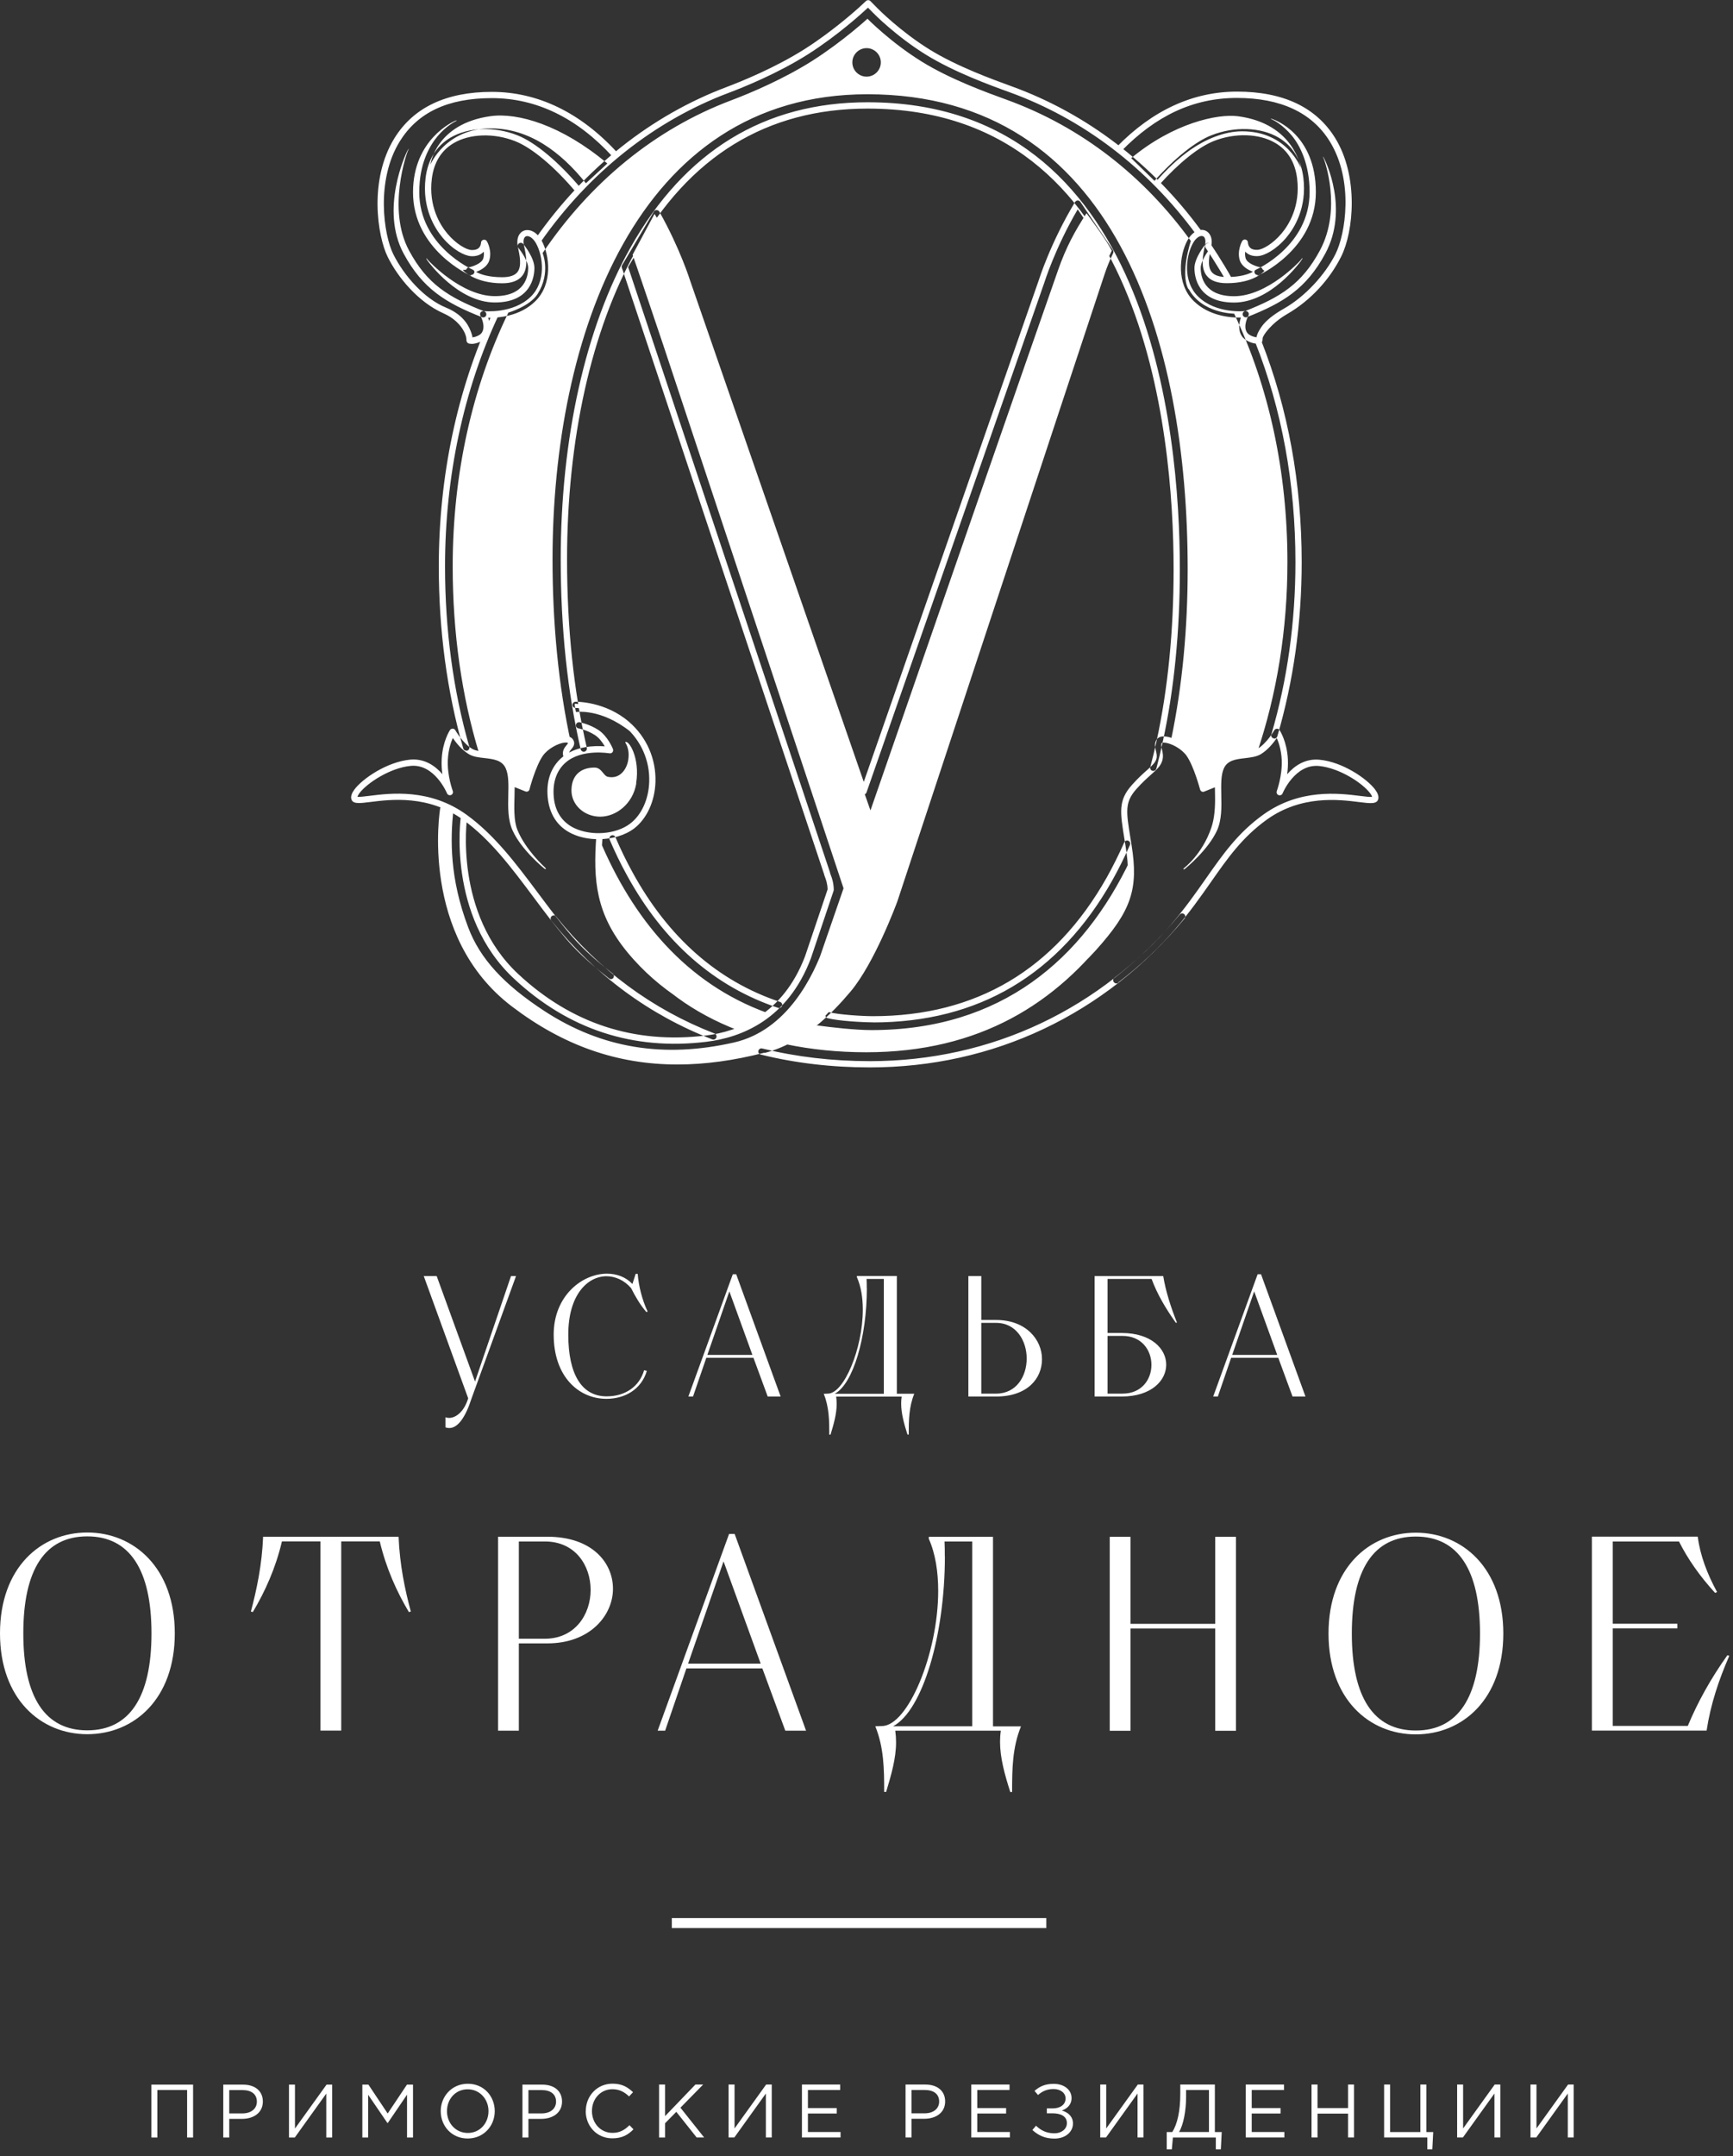<svg width="197" height="245" viewBox="0 0 197 245" fill="none" xmlns="http://www.w3.org/2000/svg">
<rect x="0" y="0" width="197" height="245" fill="#333333" stroke="none"/>
<g clip-path="url(#clip0_1_14)">
<path d="M54 156.99L58.09 145H58.66L53.61 158.89C52.94 160.98 52.08 162.27 51.07 162.27C50.93 162.27 50.78 162.25 50.64 162.19V161.04C50.76 161.1 50.91 161.12 51.05 161.12C51.83 161.12 52.77 160.4 53.22 158.89L48.17 145H49.64L54 156.99ZM68.96 145.02C66.79 145.02 64.6 147.13 64.6 151.65C64.6 156.17 66.13 158.67 68.96 158.67C71.07 158.67 72.68 157.56 73.22 155.7L73.53 155.78C72.9 157.89 71.03 158.95 68.93 158.95C65.82 158.95 62.94 156.47 62.94 151.65C62.94 147.25 66.17 144.73 69 144.73C70.1 144.73 71.13 145.1 71.89 145.9L72.26 144.75H72.49C72.59 146.08 73 147.74 73.62 149.03L73.48 149.09C72.78 148.29 72.21 147.31 71.74 146.37C70.96 145.47 69.94 145.02 68.92 145.02H68.96ZM85.65 154.29H80.29L78.78 158.69H78.25L83.3 144.8H83.69L88.74 158.69H87.27L85.65 154.29ZM80.41 153.96H85.53L82.91 146.74L80.41 153.96ZM103.16 163.02C102.77 161.79 102.44 160.61 102.44 159.48C102.44 159.23 102.46 158.95 102.5 158.7H95.05C95.09 158.97 95.11 159.25 95.11 159.52C95.11 160.65 94.78 161.81 94.41 163.02H94.27C94.27 161.4 94.25 159.89 93.64 158.38L94.11 158.36C95.93 158.36 98.08 153.25 98.08 148.81C98.08 147.48 97.88 146.19 97.41 145.13V144.99H101.95V158.37H103.93C103.32 159.88 103.3 161.38 103.3 163.01H103.16V163.02ZM98.54 146.39C98.54 151.94 96.98 157.27 94.88 158.38H100.47V145.33H98.51C98.53 145.68 98.53 146.03 98.53 146.39H98.54ZM110.08 145H111.55V149.99H113.23C116.65 149.99 118.45 152.24 118.45 154.45C118.45 156.66 116.77 158.69 113.23 158.69H110.08V145ZM111.55 150.32V158.36H113.23C115.56 158.36 116.71 156.37 116.71 154.37C116.71 152.37 115.54 150.32 113.23 150.32H111.55ZM133.67 150.32C132.52 148.7 131.54 147.05 130.91 145.33H125.9V151.47H127.52C130.88 151.47 132.57 153.27 132.57 155.07C132.57 156.87 130.89 158.69 127.5 158.69H124.43V145H132.23C132.52 146.76 133.09 148.52 133.79 150.28L133.65 150.32H133.67ZM125.9 151.81V158.36H127.6C129.79 158.36 130.89 156.74 130.89 155.09C130.89 153.44 129.79 151.8 127.6 151.8H125.9V151.81ZM145.31 154.29H139.95L138.44 158.69H137.91L142.96 144.8H143.35L148.4 158.69H146.93L145.31 154.29ZM140.07 153.96H145.19L142.57 146.74L140.07 153.96ZM9.92 197.06C4.63 197.06 0 193.06 0 185.6C0 178.14 4.63 174.14 9.92 174.14C15.21 174.14 19.87 178.14 19.87 185.6C19.87 193.06 15.24 197.06 9.92 197.06ZM9.92 174.58C5.1 174.58 2.65 178.36 2.65 185.6C2.65 192.84 5.11 196.62 9.92 196.62C14.73 196.62 17.22 192.84 17.22 185.6C17.22 178.36 14.73 174.58 9.92 174.58ZM46.48 183.18C45.09 180.85 43.9 178.21 43.17 175.15H38.79V196.65H36.43V175.15H32.05C31.33 178.2 30.13 180.85 28.74 183.18L28.52 183.12C29.18 180.63 29.78 177.83 29.91 174.62H45.31C45.44 177.83 46.03 180.63 46.7 183.12L46.48 183.18ZM56.62 174.62H62.22C67.29 174.62 69.68 177.55 69.68 180.54C69.68 183.53 67.1 186.74 62.22 186.74H58.98V196.66H56.62V174.62ZM58.98 175.16V186.21H61.94C65.37 186.21 67.14 183.44 67.14 180.67C67.14 177.9 65.41 175.16 61.94 175.16H58.98ZM86.66 189.58H78.03L75.61 196.66H74.76L82.88 174.3H83.51L91.63 196.66H89.27L86.66 189.58ZM78.22 189.04H86.47L82.25 177.42L78.22 189.04ZM114.84 203.62C114.21 201.64 113.68 199.75 113.68 197.92C113.68 197.51 113.71 197.07 113.77 196.66H101.77C101.83 197.1 101.86 197.54 101.86 197.98C101.86 199.81 101.32 201.66 100.73 203.62H100.51C100.51 201.01 100.48 198.58 99.5 196.16L100.26 196.13C103.19 196.13 106.65 187.91 106.65 180.77C106.65 178.63 106.34 176.55 105.58 174.85V174.63H112.88V196.17H116.06C115.08 198.59 115.05 201.02 115.05 203.63H114.83L114.84 203.62ZM107.41 176.86C107.41 185.8 104.89 194.37 101.52 196.16H110.52V175.16H107.37C107.4 175.73 107.4 176.29 107.4 176.86H107.41ZM138.14 185.05H128.51V196.67H126.15V174.63H128.51V184.52H138.14V174.63H140.5V196.67H138.14V185.05ZM160.94 197.08C155.65 197.08 151.02 193.08 151.02 185.62C151.02 178.16 155.65 174.16 160.94 174.16C166.23 174.16 170.89 178.16 170.89 185.62C170.89 193.08 166.26 197.08 160.94 197.08ZM160.94 174.6C156.12 174.6 153.67 178.38 153.67 185.62C153.67 192.86 156.13 196.64 160.94 196.64C165.75 196.64 168.24 192.86 168.24 185.62C168.24 178.38 165.75 174.6 160.94 174.6ZM194.98 181.02C193.22 179.1 191.86 177.15 190.86 175.16H183.33V184.51H190.67V185.04H183.33V196.12H191.86C192.99 193.41 194.47 190.74 196.36 188.09L196.58 188.15C195.38 190.89 194.44 193.72 194 196.65H180.96V174.61H192.99C193.27 176.75 194.06 178.83 195.19 180.91L194.97 181L194.98 181.02ZM98.88 121.29C94.56 121.29 90.38 120.8 86.47 119.83C86.28 119.78 86.16 119.59 86.21 119.4C86.26 119.21 86.45 119.09 86.64 119.14C90.5 120.09 94.61 120.58 98.88 120.58C112.69 120.58 125.2 114.66 134.11 103.92C134.24 103.77 134.46 103.75 134.61 103.87C134.76 104 134.78 104.22 134.66 104.37C125.61 115.28 112.9 121.29 98.88 121.29ZM81.11 118.13C81.11 118.13 81.02 118.13 80.98 118.11C73.79 115.33 67.63 110.78 62.67 104.6C62.55 104.45 62.57 104.22 62.72 104.1C62.87 103.98 63.1 104 63.22 104.15C68.1 110.23 74.16 114.7 81.23 117.44C81.41 117.51 81.5 117.72 81.43 117.9C81.38 118.04 81.24 118.13 81.1 118.13H81.11ZM99.23 116.17C98.03 116.17 95.28 116.01 94.09 115.7C93.9 115.65 93.79 115.46 93.84 115.27C93.89 115.08 94.08 114.96 94.27 115.02C95.39 115.31 98.1 115.47 99.23 115.47C110.97 115.47 119.91 110.17 125.81 99.71C126.51 98.46 127.18 97.12 127.8 95.72C127.88 95.54 128.09 95.46 128.27 95.54C128.45 95.62 128.53 95.83 128.45 96.01C127.82 97.43 127.14 98.79 126.43 100.06C120.39 110.75 111.24 116.18 99.23 116.18V116.17ZM88.55 114.54C88.55 114.54 88.47 114.54 88.44 114.52C81.2 112.11 75.42 107.04 71.26 99.44C70.56 98.17 69.9 96.81 69.3 95.41C69.22 95.23 69.3 95.02 69.49 94.94C69.67 94.86 69.88 94.94 69.96 95.13C70.55 96.51 71.2 97.85 71.89 99.1C75.96 106.54 81.61 111.5 88.67 113.85C88.86 113.91 88.96 114.11 88.9 114.3C88.85 114.45 88.71 114.54 88.56 114.54H88.55ZM131.1 87.6C131.1 87.6 131.04 87.6 131.01 87.59C130.82 87.54 130.71 87.35 130.76 87.16C131.02 86.19 131.26 85.19 131.48 84.18C132.76 78.28 133.41 71.73 133.41 64.7C133.41 48.96 130.02 12.34 98.62 12.34C87.17 12.34 78.31 17.78 72.28 28.51C67.23 37.49 64.46 49.94 64.46 63.58C64.46 71.36 65.22 78.56 66.71 84.98C66.75 85.17 66.64 85.36 66.44 85.41C66.25 85.45 66.06 85.34 66.01 85.14C64.51 78.66 63.74 71.4 63.74 63.57C63.74 49.81 66.55 37.23 71.66 28.15C77.83 17.18 86.9 11.62 98.62 11.62C130.66 11.62 134.12 48.73 134.12 64.69C134.12 71.77 133.47 78.37 132.17 84.32C131.95 85.34 131.71 86.35 131.45 87.33C131.41 87.49 131.26 87.6 131.11 87.6H131.1ZM53 85.3C52.84 85.3 52.7 85.2 52.66 85.04C50.81 78.59 49.88 71.63 49.88 64.36C49.88 54.18 51.96 44.31 55.89 35.81C55.93 35.72 56.28 35.35 56.46 35.44C56.64 35.52 56.74 35.67 56.66 35.85C52.69 44.32 50.59 54.18 50.59 64.37C50.59 71.57 51.52 78.47 53.35 84.86C53.4 85.05 53.29 85.25 53.11 85.3C53.08 85.3 53.04 85.31 53.01 85.31L53 85.3ZM144.86 83.91C144.86 83.91 144.79 83.91 144.76 83.9C144.57 83.84 144.46 83.65 144.52 83.46C146.34 77.26 147.26 70.67 147.26 63.88C147.26 54.94 145.72 46.52 142.68 38.87L142.61 38.7C142.54 38.52 142.75 38.6 142.93 38.53C143.11 38.46 143.2 38.26 143.27 38.44C143.31 38.54 143.35 38.63 143.38 38.73C146.42 46.44 147.97 54.9 147.97 63.89C147.97 70.75 147.04 77.4 145.2 83.67C145.15 83.83 145.01 83.93 144.86 83.93V83.91ZM139.71 32.14C139.59 32.14 139.46 32.07 139.4 31.96C139.16 31.52 138.91 31.09 138.65 30.67C138.14 29.82 137.6 28.98 137.06 28.17C136.95 28.01 136.99 27.79 137.16 27.68C137.32 27.57 137.54 27.61 137.65 27.78C138.21 28.6 138.75 29.46 139.27 30.32C139.53 30.75 139.78 31.19 140.03 31.63C140.13 31.8 140.07 32.02 139.89 32.11C139.83 32.14 139.77 32.16 139.72 32.16L139.71 32.14ZM61.16 27.68C61.09 27.68 61.02 27.66 60.96 27.62C60.8 27.51 60.76 27.29 60.87 27.12C66.51 19.07 74.03 13.11 82.62 9.88C84.15 9.3 88.08 7.73 91.51 5.55C94.79 3.46 97.52 0.96 97.55 0.94L98.45 0.11C98.59 -0.02 98.81 -0.01 98.94 0.12L99.8 0.99C99.8 0.99 102.32 3.55 105.66 5.62C108.81 7.57 112.84 9.02 115 9.81C123.5 12.89 130.94 18.55 136.54 26.2C136.66 26.36 136.62 26.58 136.46 26.7C136.3 26.82 136.08 26.78 135.96 26.62C130.45 19.09 123.12 13.51 114.76 10.48C112.57 9.69 108.5 8.21 105.28 6.23C101.9 4.15 99.3 1.52 99.28 1.49L98.67 0.87L98.02 1.46C98.02 1.46 95.23 4.02 91.88 6.15C88.4 8.36 84.41 9.96 82.86 10.54C74.4 13.72 66.99 19.59 61.44 27.52C61.37 27.62 61.26 27.67 61.15 27.67L61.16 27.68ZM105.65 118.57C105.76 118.55 116.64 116.78 124.57 107.98C128.6 103.5 129.44 101.04 128.63 96.02L128.51 95.27C128.01 92.2 127.84 91.17 129.18 89.66C129.85 88.91 130.41 88.41 130.86 88.01C131.46 87.47 131.9 87.09 132.1 86.5C132.28 85.97 132.17 85.5 132.08 85.13C132 84.79 131.96 84.59 132.06 84.43C132.08 84.41 132.18 84.37 132.4 84.39C133.15 84.46 134.33 85.08 134.9 85.9C135.73 87.11 136.41 89.68 136.42 89.71C136.45 89.81 136.51 89.89 136.6 89.94C136.69 89.99 136.8 89.99 136.89 89.95L138.36 89.36C138.54 89.29 138.63 89.08 138.56 88.9C138.49 88.72 138.28 88.63 138.1 88.7L137 89.14C136.77 88.34 136.2 86.52 135.49 85.5C134.74 84.42 133.21 83.68 132.29 83.68H132.28C131.81 83.68 131.59 83.88 131.48 84.04C131.2 84.47 131.3 84.91 131.4 85.3C131.48 85.63 131.55 85.94 131.44 86.28C131.3 86.69 130.97 86.99 130.41 87.49C129.95 87.9 129.37 88.41 128.67 89.2C127.1 90.96 127.32 92.26 127.83 95.4L127.95 96.15C128.73 100.96 127.96 103.19 124.07 107.52C116.32 116.13 105.68 117.87 105.57 117.89C105.38 117.92 105.24 118.1 105.27 118.3C105.3 118.48 105.45 118.6 105.62 118.6C105.64 118.6 105.66 118.6 105.67 118.6L105.65 118.57ZM127.1 111.66C132.63 107.4 135.3 103.58 137.66 100.22C139.57 97.49 141.22 95.14 144 93.14C147.93 90.32 152.2 90.85 154.49 91.14C155.78 91.3 156.55 91.4 156.68 90.77C156.74 90.47 156.62 90.13 156.32 89.72C155.41 88.5 152.64 86.58 150 86.33C148.34 86.17 147.12 87.05 146.32 87.98C146.39 87.46 146.43 86.88 146.4 86.28C146.3 84.25 145.49 83.02 145.46 82.97C145.39 82.87 145.29 82.79 145.15 82.81C145.03 82.81 144.91 82.88 144.85 82.99C144.85 83 144 84.48 142.92 85.11C142.56 85.32 142.01 85.39 141.44 85.45C140.37 85.57 139.05 85.73 138.47 87.03C138.07 87.94 138.09 89.11 138.12 90.35C138.15 91.66 138.07 92.98 137.69 94.08C136.65 97.1 134.62 98.62 134.6 98.64C134.45 98.76 134.56 98.85 134.71 98.72C134.82 98.63 137.33 96.58 138.34 94.38C138.89 93.17 138.86 91.73 138.83 90.34C138.81 89.18 138.78 88.08 139.12 87.32C139.54 86.38 140.5 86.27 141.53 86.15C142.18 86.07 142.8 86 143.29 85.72C144.09 85.25 144.76 84.42 145.14 83.87C145.36 84.37 145.64 85.21 145.7 86.31C145.79 88.17 145.14 89.87 145.14 89.89C145.07 90.07 145.16 90.28 145.34 90.35C145.52 90.42 145.73 90.33 145.8 90.15C145.81 90.12 147.2 86.78 149.94 87.04C152.29 87.27 154.91 89 155.76 90.15C155.91 90.35 155.96 90.48 155.98 90.55C155.73 90.58 155.13 90.51 154.59 90.44C152.2 90.14 147.75 89.59 143.6 92.57C140.72 94.64 139.04 97.04 137.09 99.82C134.76 103.14 132.13 106.91 126.68 111.11C126.52 111.23 126.5 111.45 126.62 111.61C126.69 111.7 126.8 111.75 126.9 111.75C126.98 111.75 127.05 111.73 127.12 111.68L127.1 111.66ZM60.01 89.93C60.1 89.88 60.17 89.8 60.19 89.7C60.19 89.67 60.87 87.1 61.7 85.89C62.26 85.08 63.45 84.45 64.2 84.38C64.43 84.36 64.53 84.4 64.54 84.41C64.56 84.44 64.56 84.45 64.56 84.45C64.56 84.49 64.46 84.61 64.4 84.68C64.19 84.93 63.84 85.35 64.05 85.99C64.11 86.18 64.31 86.28 64.5 86.22C64.69 86.16 64.79 85.96 64.73 85.77C64.64 85.51 64.73 85.38 64.94 85.14C65.14 84.91 65.46 84.52 65.13 84.02C65.02 83.86 64.8 83.67 64.33 83.66H64.32C63.4 83.66 61.86 84.4 61.12 85.48C60.41 86.5 59.84 88.33 59.61 89.12L58.51 88.68C58.33 88.61 58.12 88.7 58.05 88.88C57.98 89.06 58.07 89.27 58.25 89.34L59.72 89.93C59.72 89.93 59.81 89.96 59.85 89.96C59.91 89.96 59.96 89.95 60.01 89.92V89.93ZM84.85 117.03C84.93 116.85 84.85 116.64 84.67 116.56C80.58 114.77 76.27 112.68 72.55 108.55C68.73 104.3 68.15 100.83 68.44 95.9C68.45 95.69 68.46 95.49 68.48 95.3C68.49 95.1 68.35 94.93 68.15 94.92C67.96 94.9 67.78 95.05 67.77 95.25C67.76 95.44 67.74 95.64 67.73 95.86C67.44 100.86 68.05 104.61 72.02 109.02C75.83 113.26 80.22 115.39 84.39 117.2C84.44 117.22 84.48 117.23 84.53 117.23C84.67 117.23 84.8 117.15 84.86 117.02L84.85 117.03ZM69.71 111.13C69.83 110.98 69.8 110.75 69.65 110.63C68.34 109.61 66.42 108.04 64.91 106.27C63.59 104.73 62.37 103.09 61.18 101.5C58.63 98.09 56.21 94.87 53.01 92.56C48.86 89.58 44.41 90.13 42.02 90.43C41.48 90.5 40.87 90.57 40.63 90.54C40.65 90.46 40.71 90.34 40.85 90.14C41.7 89 44.32 87.26 46.67 87.03C49.4 86.76 50.8 90.11 50.81 90.14C50.88 90.32 51.09 90.41 51.27 90.34C51.45 90.27 51.54 90.06 51.47 89.88C51.47 89.86 50.81 88.16 50.91 86.3C50.97 85.2 51.25 84.36 51.47 83.86C51.85 84.41 52.51 85.24 53.32 85.71C53.81 86 54.43 86.07 55.08 86.14C56.1 86.26 57.07 86.37 57.49 87.31C57.83 88.07 57.81 89.17 57.78 90.33C57.75 91.72 57.72 93.16 58.27 94.37C59.27 96.58 61.79 98.63 61.9 98.71C62.05 98.83 62.11 98.71 61.96 98.58C61.94 98.56 59.75 96.59 58.82 94.31C58.38 93.23 58.46 91.66 58.49 90.34C58.52 89.1 58.54 87.93 58.14 87.02C57.56 85.71 56.23 85.56 55.17 85.44C54.6 85.37 54.05 85.31 53.69 85.1C52.61 84.47 51.77 82.99 51.76 82.98C51.7 82.87 51.59 82.8 51.46 82.8C51.32 82.8 51.22 82.86 51.15 82.96C51.12 83.01 50.31 84.24 50.21 86.27C50.18 86.87 50.21 87.45 50.29 87.97C49.49 87.04 48.27 86.16 46.61 86.32C43.97 86.58 41.2 88.49 40.29 89.71C39.99 90.12 39.87 90.46 39.93 90.76C40.06 91.39 40.83 91.29 42.12 91.13C44.42 90.84 48.69 90.31 52.61 93.13C55.73 95.37 58.11 98.55 60.63 101.92C61.82 103.52 63.06 105.17 64.39 106.72C65.94 108.54 67.9 110.14 69.23 111.18C69.29 111.23 69.37 111.26 69.45 111.26C69.56 111.26 69.66 111.21 69.73 111.12L69.71 111.13ZM72.05 94.17C73.52 93.05 74.44 91.07 74.51 88.85C74.59 86.23 73.5 83.75 71.51 82.03C68.83 79.71 65.56 79.74 65.43 79.74C65.23 79.74 65.08 79.9 65.08 80.1C65.08 80.29 65.24 80.45 65.44 80.45C65.44 80.45 68.57 80.43 71.05 82.57C72.87 84.15 73.88 86.43 73.8 88.83C73.74 90.83 72.92 92.62 71.62 93.6C70.04 94.8 67.27 95.03 65.31 94.11C64.28 93.63 63.13 92.6 62.95 90.58C62.79 88.83 63.32 87.5 64.3 86.65C66.13 85.05 69.25 85.6 69.28 85.6C69.41 85.62 69.54 85.58 69.62 85.48C69.7 85.38 69.72 85.24 69.68 85.12C69.66 85.06 69.08 83.63 68.01 82.94C66.97 82.27 65.92 82.08 65.88 82.07C65.69 82.04 65.5 82.17 65.47 82.36C65.44 82.55 65.57 82.74 65.76 82.77C65.76 82.77 66.72 82.94 67.63 83.53C68.13 83.85 68.51 84.4 68.75 84.81C67.64 84.72 65.4 84.75 63.85 86.1C62.7 87.1 62.07 88.62 62.26 90.6C62.44 92.46 63.33 93.95 65.03 94.74C65.92 95.16 66.97 95.36 68.02 95.36C69.52 95.36 71.02 94.94 72.07 94.15L72.05 94.17ZM53.58 39.07C53.42 39.07 53.29 39.05 53.2 38.99C53.07 38.9 53.02 38.84 53.01 38.46C53.01 38.13 52.5 36.53 50.42 35.61C47.54 34.33 45.24 31.54 44.08 29.21C42.9 26.84 41.91 20.44 44.84 15.7C47 12.21 50.72 10.44 55.91 10.44C61.1 10.44 65.97 12.76 70.17 17.34C70.3 17.49 70.29 17.71 70.15 17.84C70.01 17.97 69.78 17.96 69.65 17.82C65.59 13.39 60.97 11.15 55.91 11.15C50.85 11.15 47.46 12.81 45.44 16.07C42.69 20.52 43.62 26.71 44.71 28.89C45.95 31.37 48.25 33.95 50.69 34.95C52.92 35.86 53.4 37.35 53.57 37.8C53.65 38.01 53.69 38.19 53.71 38.34C54.03 38.3 54.58 38.11 54.78 37.79C55.26 37.04 54.62 35.89 54.62 35.88C54.55 35.76 54.56 35.62 54.63 35.51C54.7 35.4 54.84 35.34 54.97 35.35C55 35.35 58.3 35.71 60.35 33.7C62.09 31.98 61.75 29.14 60.95 27.68C60.58 27 60.09 26.75 59.8 26.85C59.54 26.95 59.44 27.35 59.56 27.87C59.79 28.94 60.11 30.42 59.36 31.35C58.91 31.91 58.15 32.19 57.09 32.19C54.01 32.19 52.68 30.77 52.64 30.72C52.57 30.62 52.97 30.72 53.02 30.6C53.06 30.49 53.16 30.4 53.28 30.38C53.68 30.3 54.75 29.97 54.94 29.36C55.02 29.1 55.02 28.84 54.99 28.6C54.97 28.63 54.94 28.65 54.91 28.68C54.58 28.99 54.13 29.14 53.55 29.11C52.81 29.07 51.49 28.4 50.31 27C49.41 25.93 47.96 23.62 48.38 20.21C48.63 18.17 49.6 16.6 51.19 15.65C53.21 14.45 56.21 14.34 58.83 15.38C60.84 16.17 63.52 18.41 66 21.36C66.13 21.51 66.11 21.73 65.96 21.86C65.81 21.99 65.59 21.97 65.46 21.82C63.05 18.96 60.48 16.8 58.58 16.05C56.16 15.09 53.4 15.18 51.56 16.27C50.15 17.11 49.32 18.47 49.09 20.3C48.7 23.44 50.03 25.56 50.86 26.55C51.84 27.72 53 28.38 53.59 28.41C53.96 28.43 54.24 28.35 54.42 28.18C54.67 27.95 54.68 27.59 54.68 27.59C54.68 27.43 54.79 27.29 54.95 27.25C55.11 27.21 55.27 27.28 55.35 27.42C55.38 27.46 55.96 28.5 55.62 29.59C55.41 30.29 54.68 30.69 54.12 30.9C54.61 31.17 55.53 31.5 57.09 31.5C57.93 31.5 58.5 31.31 58.81 30.93C59.35 30.26 59.07 28.98 58.87 28.05C58.64 26.97 59.1 26.38 59.56 26.21C60.14 26 60.99 26.27 61.58 27.36C62.49 29.02 62.86 32.26 60.85 34.23C59.1 35.96 56.61 36.13 55.49 36.11C55.68 36.65 55.83 37.49 55.39 38.2C55.04 38.75 54.16 39.08 53.59 39.08L53.58 39.07ZM55.26 35.84C55.33 35.66 55.24 35.45 55.06 35.38C50.99 33.79 48.55 32.28 46.5 28.47C43.95 23.74 46.29 17.31 46.32 17.25C46.4 17.07 46.44 16.96 46.48 16.92C46.52 16.86 46.39 16.96 46.27 17.21C46.14 17.47 43.17 23.77 45.88 28.81C48.03 32.8 50.67 34.43 54.81 36.05C54.85 36.07 54.9 36.07 54.94 36.07C55.08 36.07 55.22 35.98 55.27 35.84H55.26ZM53.9 31.03C53.98 30.85 53.9 30.71 53.71 30.63C53.65 30.6 47.66 27.93 47.66 21.83C47.66 18.64 48.79 16.63 49.73 15.49C50.76 14.26 51.8 13.78 51.81 13.77C51.99 13.69 51.92 13.65 51.74 13.73C51.55 13.81 46.97 15.81 46.95 21.82C46.93 28.4 53.43 31.29 53.49 31.32C53.54 31.34 53.53 31.24 53.57 31.24C53.71 31.24 53.84 31.16 53.9 31.02V31.03ZM60.75 30.45C60.75 29.31 59.61 27.88 59.48 27.72C59.36 27.57 59.13 27.55 58.98 27.67C58.83 27.79 58.81 28.02 58.93 28.17C59.24 28.55 60.04 29.69 60.04 30.44C60.04 31.41 59.67 33.65 56.25 33.65C52.44 33.65 48.72 29.63 48.69 29.59C48.57 29.44 48.49 29.34 48.46 29.34C48.46 29.34 48.46 29.42 48.6 29.62C48.74 29.82 52.09 34.37 56.25 34.37C60.41 34.37 60.75 31.37 60.75 30.45ZM142.96 39.06C142.39 39.06 141.51 38.73 141.16 38.18C140.71 37.48 140.87 36.64 141.06 36.09C139.92 36.11 137.46 35.93 135.7 34.21C133.69 32.23 134.07 29 134.97 27.34C135.57 26.25 136.41 25.97 136.99 26.19C137.45 26.36 137.91 26.95 137.68 28.03C137.48 28.96 137.2 30.24 137.74 30.91C138.05 31.29 138.62 31.48 139.46 31.48C141.02 31.48 141.94 31.15 142.43 30.88C141.87 30.67 141.15 30.27 140.93 29.57C140.6 28.48 141.18 27.44 141.2 27.4C141.28 27.26 141.44 27.19 141.6 27.23C141.76 27.27 141.86 27.41 141.86 27.57C141.86 27.57 141.86 27.92 142.12 28.16C142.3 28.33 142.58 28.41 142.95 28.39C143.54 28.36 144.7 27.7 145.68 26.53C146.51 25.55 147.84 23.42 147.45 20.28C147.22 18.44 146.39 17.09 144.98 16.25C143.14 15.16 140.39 15.07 137.97 16.03C136.26 16.71 134.01 18.51 131.8 20.98C131.67 21.13 131.44 21.14 131.3 21.01C131.15 20.88 131.14 20.65 131.27 20.51C133.55 17.96 135.9 16.08 137.71 15.37C140.33 14.34 143.33 14.44 145.35 15.64C146.94 16.58 147.91 18.16 148.16 20.2C148.58 23.61 147.13 25.92 146.23 26.99C145.05 28.39 143.73 29.06 142.99 29.1C142.41 29.13 141.96 28.98 141.63 28.67C141.6 28.64 141.58 28.62 141.55 28.59C141.52 28.83 141.52 29.09 141.6 29.35C141.79 29.96 142.86 30.29 143.26 30.37C143.38 30.39 143.48 30.48 143.52 30.59C143.56 30.7 143.77 30.71 143.7 30.81C143.66 30.86 142.53 32.18 139.45 32.18C138.39 32.18 137.62 31.9 137.18 31.34C136.43 30.41 136.75 28.93 136.98 27.86C137.09 27.34 137 26.94 136.74 26.84C136.45 26.73 135.96 26.98 135.59 27.67C134.79 29.14 134.45 31.98 136.19 33.69C138.24 35.71 141.53 35.35 141.56 35.34C141.69 35.33 141.82 35.39 141.9 35.5C141.98 35.61 141.98 35.76 141.91 35.87C141.91 35.88 141.26 37.03 141.75 37.78C141.96 38.1 142.51 38.29 142.83 38.33C142.91 37.82 143.37 37.18 143.48 37.03C143.91 36.45 144.72 35.76 145.95 35.07C148.33 33.72 150.61 31.26 151.81 28.87C152.95 26.61 153.92 20.54 151.17 16.08C149.15 12.8 145.59 11.13 140.61 11.13C135.63 11.13 131.39 13.16 127.47 17.17C127.33 17.31 127.11 17.31 126.97 17.17C126.83 17.03 126.83 16.81 126.97 16.67C131.03 12.52 135.62 10.41 140.62 10.41C145.87 10.41 149.62 12.19 151.78 15.69C154.46 20.03 153.89 26.31 152.45 29.17C151.17 31.72 149.04 34.11 146.31 35.69C144.48 36.75 143.56 38.13 143.53 38.43C143.51 38.75 143.53 38.84 143.33 38.94C143.24 38.99 143.1 39.02 142.95 39.02L142.96 39.06ZM141.73 36.04C145.87 34.42 148.51 32.79 150.66 28.8C153.37 23.76 150.66 18.29 150.55 18.06C150.47 17.88 150.4 17.8 150.4 17.8C150.37 17.81 150.44 17.91 150.51 18.11C150.53 18.17 152.59 23.72 150.04 28.46C147.99 32.27 145.55 33.78 141.48 35.37C141.3 35.44 141.21 35.65 141.28 35.83C141.34 35.97 141.47 36.06 141.61 36.06C141.65 36.06 141.7 36.06 141.74 36.04H141.73ZM142.97 31.33C143.04 31.3 149.58 28.4 149.58 21.83C149.58 15.26 144.93 13.65 144.75 13.57C144.57 13.49 144.46 13.47 144.46 13.47C144.45 13.5 144.59 13.58 144.77 13.66C144.78 13.66 145.81 14.17 146.84 15.4C147.78 16.53 148.87 18.65 148.87 21.83C148.87 27.93 142.86 30.61 142.8 30.63C142.62 30.71 142.55 30.84 142.63 31.03C142.69 31.17 142.82 31.25 142.96 31.25C143.01 31.25 142.93 31.36 142.98 31.34L142.97 31.33ZM147.88 29.64C148 29.49 148.09 29.35 148.06 29.34C148.02 29.32 147.93 29.45 147.81 29.61C147.78 29.65 144.09 33.66 140.28 33.66C136.86 33.66 136.49 31.41 136.49 30.45C136.49 29.7 137.29 28.55 137.6 28.18C137.72 28.03 137.7 27.8 137.55 27.68C137.4 27.56 137.17 27.58 137.05 27.73C136.92 27.89 135.78 29.32 135.78 30.46C135.78 31.38 136.1 34.38 140.28 34.38C144.46 34.38 147.74 29.84 147.89 29.65L147.88 29.64ZM86.91 119.65C91.38 118.5 94.63 115.11 96.69 112.67C99.42 109.42 101.9 102.72 102.01 102.42C102.21 101.82 121.78 42.53 125.57 31.14C125.82 30.38 126.15 29.58 126.54 28.76C126.59 28.65 126.58 28.51 126.51 28.41L122.81 22.94C122.74 22.84 122.63 22.78 122.51 22.78C122.39 22.78 122.28 22.85 122.21 22.95C119.41 27.58 118.09 31.82 118.08 31.85L98.19 88.85L78.44 31.86C78.44 31.86 77.31 28.23 74.95 24.05C74.89 23.94 74.77 23.87 74.64 23.87C74.51 23.87 74.39 23.93 74.33 24.04L70.72 30.13C70.66 30.22 70.66 30.34 70.69 30.44C70.78 30.67 70.86 30.9 70.93 31.13C74.11 40.7 87.89 81.98 93.67 99.31C93.69 99.43 93.74 99.54 93.79 99.68C93.9 99.99 94.06 100.4 94.08 101.06L91.52 108.65C89.01 115.27 83.99 117.21 80.22 117.67C72.12 118.65 64.95 116.31 58.92 110.69C51.54 103.82 53.09 92.99 53.1 92.88C53.13 92.69 53 92.5 52.8 92.47C52.61 92.44 52.42 92.57 52.39 92.77C52.37 92.88 50.77 104.08 58.43 111.21C64.62 116.98 71.98 119.39 80.3 118.38C84.27 117.9 89.55 115.86 92.18 108.89L94.76 101.22C94.76 101.22 94.78 101.14 94.78 101.1C94.76 100.29 94.57 99.77 94.44 99.43C94.4 99.32 94.36 99.23 94.35 99.15C94.35 99.13 94.35 99.12 94.34 99.1C88.56 81.78 74.77 40.47 71.59 30.9C71.53 30.72 71.46 30.53 71.4 30.35L74.6 24.94C76.71 28.81 77.72 32.04 77.73 32.08L97.82 90.05C97.87 90.19 98 90.29 98.16 90.29C98.31 90.29 98.45 90.19 98.5 90.05L118.73 32.07C118.73 32.07 119.95 28.16 122.51 23.79L125.78 28.63C125.42 29.41 125.11 30.17 124.87 30.9C121.08 42.3 101.5 101.59 101.31 102.17C101.28 102.24 98.78 109.04 96.12 112.19C94.13 114.56 90.98 117.84 86.71 118.94C75.84 121.73 66.92 120.11 58.64 113.82C48.44 106.07 50.72 92.11 50.74 91.96C50.77 91.77 50.64 91.58 50.45 91.55C50.26 91.52 50.07 91.65 50.04 91.84C50.01 91.98 47.65 106.37 58.21 114.38C64.03 118.8 70.15 120.96 77.01 120.96C80.14 120.96 83.42 120.51 86.89 119.62L86.91 119.65ZM83.73 119.76C90.41 118.24 93.65 111.61 94.98 107.8C95.1 107.45 94.92 107.07 94.57 106.95C94.22 106.83 93.84 107.01 93.72 107.36C92.48 110.91 89.49 117.08 83.43 118.46C75.42 120.28 68.38 119.11 61.91 114.9C57.25 111.86 54.57 108.93 53.23 105.4C51.09 99.76 51.2 95.34 51.53 92.12C51.57 91.75 51.3 91.43 50.93 91.39C50.57 91.36 50.24 91.62 50.2 91.99C49.85 95.36 49.74 99.98 51.98 105.88C53.42 109.69 56.26 112.82 61.17 116.02C65.9 119.1 70.92 120.63 76.36 120.63C78.73 120.63 81.18 120.34 83.72 119.76H83.73ZM65.48 80.91C65.48 80.91 68.27 80.45 71.64 83.12C73.28 84.42 70.42 81.41 69.24 80.85C68.06 80.29 65.47 79.94 65.36 79.97C65.25 80 65.48 80.91 65.48 80.91ZM100.04 106.76L122.29 39.91C122.29 39.91 123.42 35.36 125.64 30.11C125.87 29.57 126.12 29.02 126.38 28.48C126.37 28.46 126.36 28.44 126.35 28.42C125.75 27.26 124.46 25.53 123.51 24.23C122.22 26.21 121.19 28.06 120.26 30.74C116.84 40.49 106.49 70.31 98.95 92.09C96.65 85.54 82.75 45.89 77.62 31.24C76.71 28.65 75.69 26.26 74.4 24.31L71.91 28.95C72.17 29.63 75.43 39.31 75.43 39.31L95.89 100.94C94.26 105.65 92.89 109.61 91.94 112.38C90.22 117.37 83.18 120.03 83.18 120.03C83.18 120.03 90.35 118.49 93.48 115.74C95.66 113.84 100.06 106.77 100.06 106.77L100.04 106.76ZM87.22 115.1C78.01 111.76 71.92 104.43 68.1 95.28H67.86C67.46 104.98 73.69 113.16 83.88 117.07C84.18 117.19 87.57 115.22 87.22 115.1ZM72.31 89.02C72.79 86.1 71.44 84.01 71.07 84.34C71.04 84.37 71.67 85.06 71.39 86.49C71.18 87.52 70.4 88.55 69.1 88.27C68.58 88.16 68.41 87.22 67.58 87.22C65.94 87.22 64.96 88.17 64.96 89.82C64.96 91.47 66.42 92.8 68.23 92.8C70.04 92.8 71.95 91.34 72.33 89.02H72.31ZM66.6 20.83L69.04 18.58C63.82 14.2 58.85 12.77 55.76 13.2C49.52 14.07 48.93 18.7 48.93 18.7C48.93 18.7 50.64 14.59 55.81 14.59C60.15 14.59 63.73 17.24 66.6 20.82V20.83ZM140.74 13.21C138.4 12.9 133.37 14 128.59 17.97L131.37 20.68C132.6 19.25 133.93 18 135.34 17.01C137.04 15.83 139.17 14.92 141.2 14.92C146.37 14.92 147.87 19.09 147.87 19.09C147.87 19.09 147.14 14.06 140.74 13.21ZM135.09 32.85C134.13 31.08 135.37 27.38 135.37 27.38C130.06 20.04 122.97 14.43 114.42 11.33C112.11 10.49 108.03 9.01 104.78 7C101.24 4.81 98.61 2.13 98.61 2.13C98.61 2.13 95.79 4.72 92.34 6.91C89.16 8.93 85.43 10.53 83.15 11.39C74.37 14.69 67.06 20.8 61.68 28.76C61.68 28.76 62.64 30.98 61.11 33.41C60.22 34.82 57.79 35.52 57.79 35.52C53.7 43.95 51.46 53.83 51.46 64.35C51.46 71.91 52.48 79.09 54.47 85.63C54.83 85.73 55.11 85.8 55.27 85.81C56.5 85.93 57.17 85.3 57.76 87.16L58.35 89.02L59.82 89.61C59.82 89.61 60.77 85.7 62.27 84.78C63.71 83.9 64.68 83.83 64.93 84.56C63.44 77.8 62.81 70.59 62.81 63.57C62.81 38.41 72.3 10.71 98.6 10.71C126.76 10.71 135.01 38.73 135.01 64.68C135.01 71.23 134.43 77.85 133.12 84.08C133.26 84.14 133.39 84.21 133.51 84.31C134.78 85.35 135.58 85.46 136.05 86.96C136.15 87.29 136.51 89.38 136.95 89.37C137.23 89.37 137.7 89.06 138.05 88.97C138.4 88.88 138.73 87.23 138.95 86.9C139.29 86.4 140.12 86.25 140.12 86.25L142.88 85.59C145.14 78.91 146.35 71.57 146.35 63.86C146.35 53.56 144.23 43.91 140.29 35.64C140.29 35.64 136.64 35.64 135.12 32.83L135.09 32.85ZM98.51 8.71C97.61 8.71 96.89 7.98 96.89 7.09C96.89 6.2 97.62 5.47 98.51 5.47C99.4 5.47 100.13 6.2 100.13 7.09C100.13 7.98 99.4 8.71 98.51 8.71ZM128.54 97.61C123.11 109.05 113.79 117.05 99.07 117.05C97.24 117.05 94.57 116.75 92.9 116.52C92.21 116.87 92.02 116.95 91.46 117.19C90.6 117.56 90.05 118.4 89.4 118.67C92.2 119.25 95.22 119.57 98.47 119.57C111.37 119.57 120.15 114 126.41 105.63C128.74 102.52 128.22 99.56 128.59 98.35C128.59 98.35 128.89 96.84 128.53 97.6L128.54 97.61ZM17.21 236.88H21.95V242.89H21.27V237.49H17.89V242.89H17.21V236.88ZM25.38 236.88H27.63C28.99 236.88 29.88 237.6 29.88 238.8C29.88 240.1 28.8 240.77 27.52 240.77H26.06V242.89H25.38V236.88ZM27.55 240.15C28.55 240.15 29.2 239.62 29.2 238.81C29.2 237.95 28.56 237.5 27.58 237.5H26.06V240.15H27.55ZM32.85 236.88H33.53V241.87L37.12 236.88H37.76V242.89H37.09V237.9L33.51 242.89H32.85V236.88ZM41.19 236.88H41.88L44.07 240.16L46.26 236.88H46.95V242.89H46.27V238.02L44.08 241.24H44.04L41.85 238.03V242.89H41.19V236.88ZM50.1 239.89C50.1 238.23 51.35 236.78 53.18 236.78C55.01 236.78 56.24 238.21 56.24 239.89C56.24 241.57 54.99 243 53.16 243C51.33 243 50.1 241.57 50.1 239.89ZM55.53 239.89C55.53 238.52 54.53 237.41 53.16 237.41C51.79 237.41 50.81 238.51 50.81 239.89C50.81 241.27 51.81 242.37 53.18 242.37C54.55 242.37 55.53 241.27 55.53 239.89ZM59.39 236.88H61.64C63 236.88 63.89 237.6 63.89 238.8C63.89 240.1 62.81 240.77 61.53 240.77H60.07V242.89H59.39V236.88ZM61.56 240.15C62.56 240.15 63.21 239.62 63.21 238.81C63.21 237.95 62.57 237.5 61.59 237.5H60.07V240.15H61.56ZM66.59 239.88C66.59 238.18 67.86 236.77 69.63 236.77C70.72 236.77 71.36 237.17 71.96 237.74L71.51 238.22C71 237.74 70.44 237.4 69.62 237.4C68.29 237.4 67.29 238.48 67.29 239.88C67.29 241.28 68.29 242.36 69.62 242.36C70.45 242.36 70.99 242.04 71.56 241.49L72.01 241.96C71.38 242.6 70.7 242.98 69.6 242.98C67.86 242.98 66.58 241.61 66.58 239.87L66.59 239.88ZM74.92 236.87H75.6V240.46L79.05 236.87H79.93L77.35 239.5L80.04 242.88H79.19L76.88 239.97L75.6 241.27V242.89H74.92V236.88V236.87ZM82.82 236.87H83.5V241.86L87.09 236.87H87.73V242.88H87.06V237.89L83.48 242.88H82.82V236.87ZM91.16 236.87H95.51V237.49H91.84V239.54H95.12V240.16H91.84V242.26H95.55V242.88H91.16V236.87ZM102.94 236.87H105.19C106.55 236.87 107.44 237.59 107.44 238.79C107.44 240.09 106.36 240.76 105.08 240.76H103.62V242.88H102.94V236.87ZM105.11 240.14C106.11 240.14 106.76 239.61 106.76 238.8C106.76 237.94 106.12 237.49 105.14 237.49H103.62V240.14H105.11ZM110.41 236.87H114.76V237.49H111.09V239.54H114.37V240.16H111.09V242.26H114.8V242.88H110.41V236.87ZM117.37 242.02L117.77 241.55C118.38 242.13 119.02 242.41 119.88 242.41C120.62 242.41 121.28 241.96 121.28 241.25C121.28 240.47 120.58 240.14 119.66 240.14H119V239.58H119.66C120.52 239.58 121.13 239.16 121.13 238.45C121.13 237.83 120.56 237.38 119.77 237.38C119.09 237.38 118.52 237.59 118 238.06L117.6 237.59C118.2 237.07 118.83 236.79 119.78 236.79C120.97 236.79 121.81 237.47 121.81 238.4C121.81 239.21 121.26 239.62 120.71 239.82C121.42 240.03 121.97 240.5 121.97 241.3C121.97 242.25 121.12 243.01 119.87 243.01C118.83 243.01 118.07 242.68 117.36 242.04L117.37 242.02ZM125.07 236.87H125.75V241.86L129.34 236.87H129.98V242.88H129.31V237.89L125.73 242.88H125.07V236.87ZM132.64 242.27H133.26C133.84 241.35 134.17 239.87 134.17 237.92V236.87H138.1V242.27H138.88L138.78 244.23H138.21V242.89H133.33L133.21 244.23H132.63V242.27H132.64ZM137.43 242.27V237.49H134.83V238.27C134.83 239.83 134.53 241.44 134.03 242.26H137.43V242.27ZM141.61 236.87H145.96V237.49H142.29V239.54H145.57V240.16H142.29V242.26H146V242.88H141.61V236.87ZM149.09 236.87H149.77V239.54H153.24V236.87H153.92V242.88H153.24V240.17H149.77V242.88H149.09V236.87ZM162.25 242.88H157.34V236.87H158.02V242.27H161.46V236.87H162.14V242.27H162.92L162.82 244.23H162.25V242.89V242.88ZM165.64 236.87H166.32V241.86L169.91 236.87H170.55V242.88H169.88V237.89L166.3 242.88H165.64V236.87ZM173.98 236.87H174.66V241.86L178.25 236.87H178.89V242.88H178.22V237.89L174.64 242.88H173.98V236.87ZM118.94 217.95H76.37V219.09H118.94V217.95Z" fill="white"/>
</g>
<defs>
<clipPath id="clip0_1_14">
<rect width="196.58" height="244.24" fill="white"/>
</clipPath>
</defs>
</svg>
